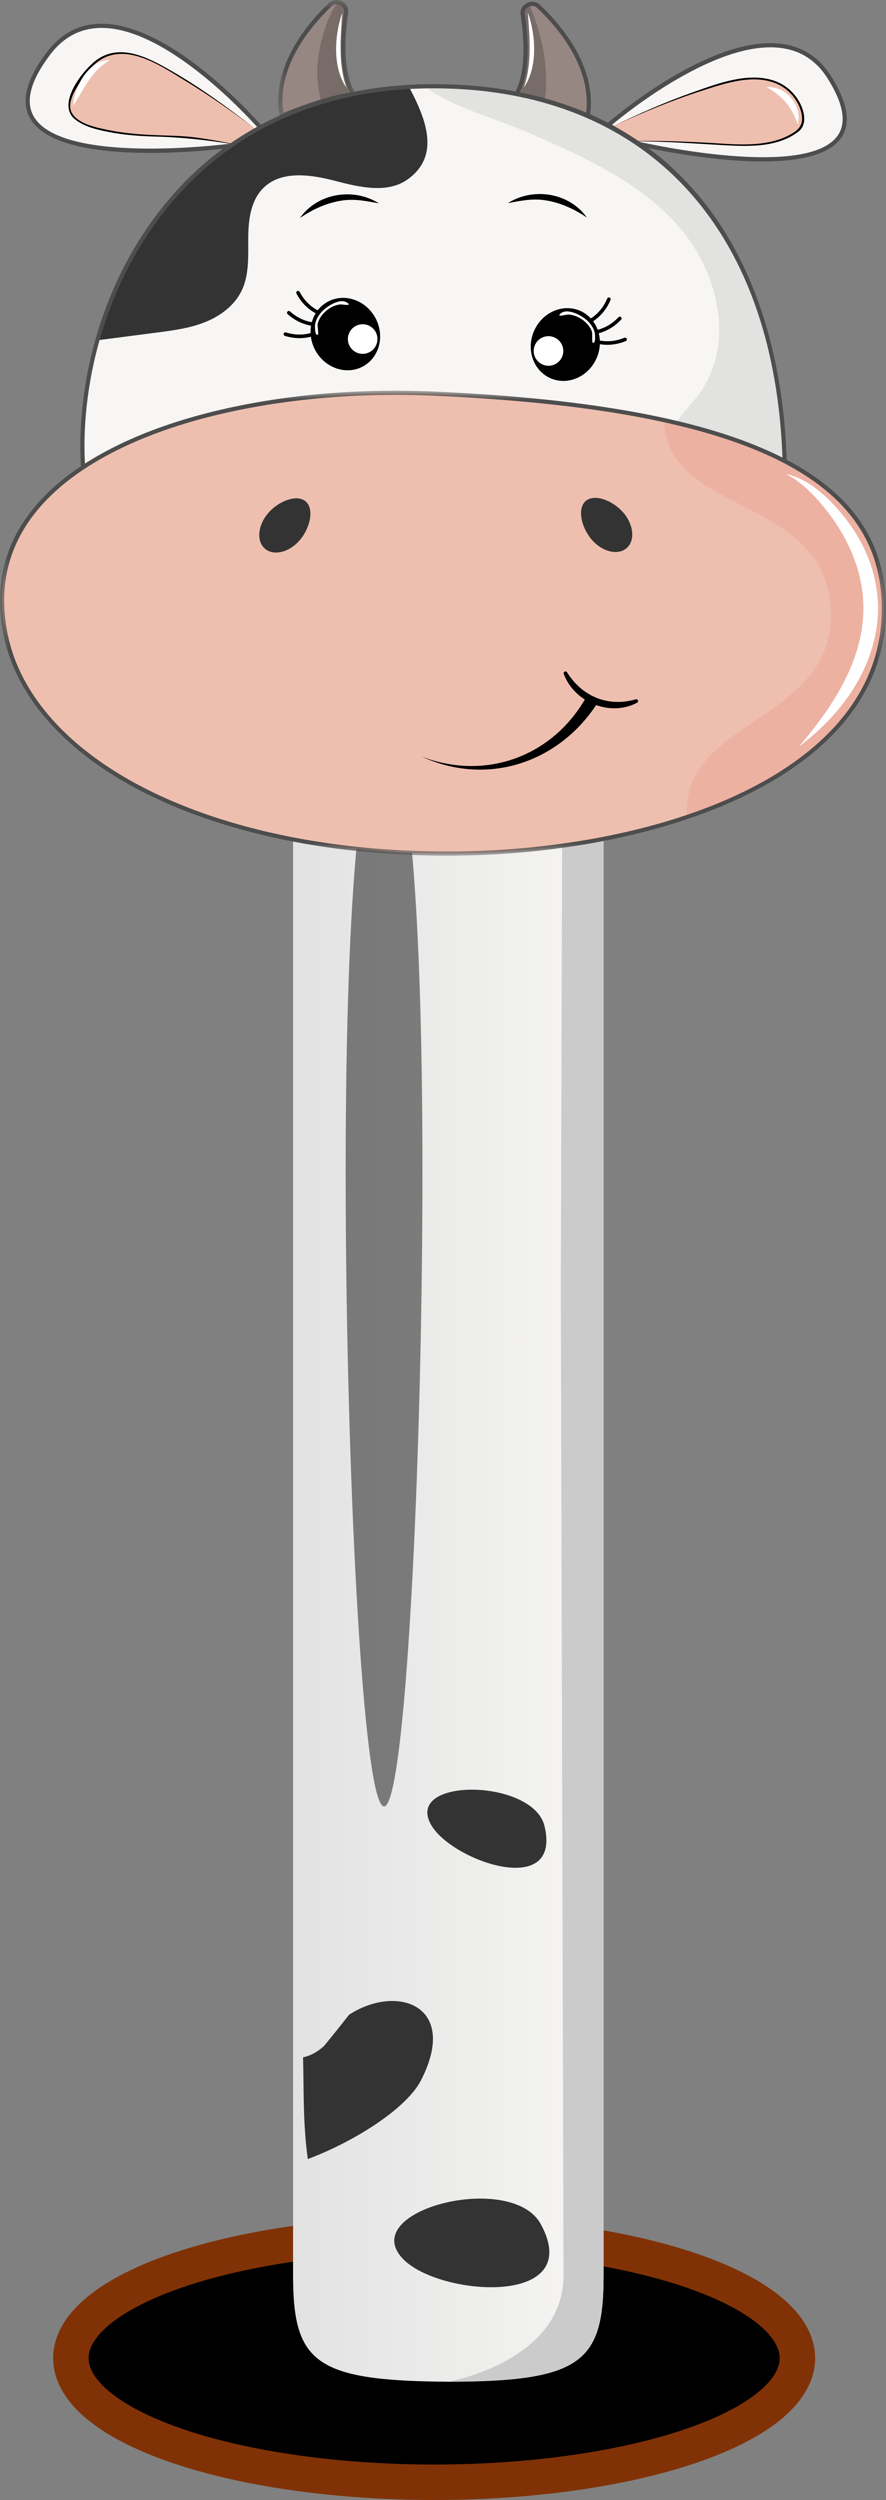 <?xml version="1.0" encoding="UTF-8"?>
<svg width="50px" height="141px" viewBox="0 0 50 141" version="1.1" xmlns="http://www.w3.org/2000/svg" xmlns:xlink="http://www.w3.org/1999/xlink">
    <rect x="0" y="0" width="50" height="141" fill="#808080" stroke="none"/>
    <title>Toy/4</title>
    <defs>
        <linearGradient x1="100%" y1="50%" x2="9.30984706e-05%" y2="50%" id="linearGradient-1">
            <stop stop-color="#F7F6F4" offset="0%"></stop>
            <stop stop-color="#E2E2E2" offset="100%"></stop>
        </linearGradient>
        <polygon id="path-2" points="0 0 4.47 0 4.47 6.691 0 6.691"></polygon>
        <polygon id="path-4" points="-9.85874494e-16 0 50 0 50 26.222 -9.85874494e-16 26.222"></polygon>
    </defs>
    <g id="Symbols" stroke="none" stroke-width="1" fill="none" fill-rule="evenodd">
        <g id="Toy/4">
            <ellipse id="Oval" stroke="#803206" stroke-width="2" fill="#000000" cx="24.5" cy="133" rx="20.5" ry="7"></ellipse>
            <g id="Group" transform="translate(14.343, 15.329)">
                <g id="Group-5">
                    <path d="M2.196,5.992 L2.196,57.871 L2.196,61.129 L2.196,113.008 C2.196,117.924 3.449,118.955 10.958,119 L10.958,119 C18.517,119 19.72,117.85 19.72,113.008 L19.72,113.008 L19.72,61.129 L19.72,57.871 L19.72,5.992 C19.72,1.075 18.466,0.044 10.958,0 L10.958,0 C3.399,0 2.196,1.15 2.196,5.992" id="Fill-3" fill="url(#linearGradient-1)"></path>
                    <path d="M8.614,103.88 C7.039,104.788 3.525,104.73 0.827,104.131 C1.709,102.256 2.763,100.752 3.726,99.175 C4.131,99.328 4.577,99.364 5.066,99.283 C5.785,99.056 6.501,98.819 7.214,98.573 C10.436,98.575 12.723,101.514 8.614,103.88" id="Fill-1" fill="#333333" transform="translate(5.827, 101.573) rotate(-33) translate(-5.827, -101.573) "></path>
                    <g id="Group-3" transform="translate(7.907, 84.834)" fill="#333333">
                        <path d="M0.495,27.243 C2.532,29.359 10.813,29.964 8.269,25.28 C6.635,22.27 -2.158,24.486 0.495,27.243" id="Fill-1"></path>
                        <path d="M2.146,3.562 C3.776,5.255 10.401,5.739 8.365,1.991 C7.058,-0.417 0.024,1.356 2.146,3.562" id="Fill-1-Copy" transform="translate(5.25, 2.838) rotate(-345) translate(-5.25, -2.838) "></path>
                    </g>
                </g>
                <g id="Group-78" transform="translate(5.164, 0.044)">
                    <path d="M4.333,50.717 C4.333,67.37 3.363,86.509 2.166,86.509 C0.97,86.509 0,67.37 0,50.717 C8.00505462e-05,34.064 0.97,26.202 2.166,26.202 C3.363,26.202 4.333,34.064 4.333,50.717" id="Fill-6" fill="#000000" opacity="0.473"></path>
                    <path d="M14.556,5.992 L14.556,112.964 C14.556,117.881 13.302,118.912 5.794,118.956 C5.794,118.956 12.294,117.806 12.294,112.964 L12.144,57.871 L12.143,57.444 L12.144,56.983 L12.294,5.992 C12.294,1.15 5.794,0 5.794,0 C13.302,0.044 14.556,1.075 14.556,5.992" id="Fill-8" fill="#CCCBCB"></path>
                    <polygon id="Fill-10" fill="#B54B39" points="9.87 60.18 9.869 60.667 9.868 60.18"></polygon>
                </g>
            </g>
            <g id="Group-77" transform="translate(0, 0)">
                <path d="M35.99,8.101 C35.99,8.101 51.488,11.714 46.782,4.328 C43.459,-0.888 34.346,7.047 34.346,7.047 C34.346,7.047 35.638,7.867 35.99,8.101" id="Fill-1" fill="#F7F6F4"></path>
                <path d="M34.861,7.994 C34.349,8.018 34.173,7.323 34.636,7.102 C37.165,5.891 40.851,4.438 42.534,4.435 C43.58,4.434 44.317,4.761 44.854,5.464 C45.446,6.24 45.411,7.062 45.146,7.282 C43.184,8.914 40.128,7.749 34.861,7.994" id="Fill-3" fill="#EEBFAF"></path>
                <path d="M13.017,8.219 C13.017,8.219 -2.817,10.33 2.744,3.004 C6.671,-2.169 14.778,7.283 14.778,7.283 C14.778,7.283 13.395,8.01 13.017,8.219" id="Fill-5" fill="#F7F6F4"></path>
                <path d="M9.71,7.678 C5.97,7.684 4.295,6.998 3.975,6.354 C3.759,5.919 4.079,5.084 4.854,4.064 C5.414,3.326 6.065,2.982 6.902,2.98 C8.479,2.978 12.16,5.551 14.339,7.213 C14.83,7.588 14.482,8.371 13.874,8.256 C12.483,7.994 10.766,7.676 9.71,7.678" id="Fill-7" fill="#EEBFAF"></path>
                <path d="M34.636,7.102 C36.093,6.393 37.58,5.741 39.109,5.203 C40.504,4.712 42.217,4.052 43.692,4.554 C44.333,4.772 44.871,5.253 45.168,5.862 C45.412,6.363 45.545,7.049 45.049,7.428 C43.844,8.35 42.155,8.262 40.723,8.181 C38.77,8.072 36.819,7.915 34.861,7.994 C36.526,7.903 38.185,7.961 39.848,8.047 C41.345,8.126 43.098,8.354 44.484,7.649 C45.06,7.356 45.383,7.063 45.224,6.366 C45.07,5.69 44.568,5.085 43.951,4.779 C42.598,4.11 40.905,4.7 39.569,5.132 C37.885,5.676 36.24,6.358 34.636,7.102" id="Fill-9" fill="#000000"></path>
                <path d="M13.874,8.256 C12.171,7.955 10.521,7.749 8.793,7.703 C7.922,7.68 7.048,7.618 6.191,7.454 C5.529,7.327 4.756,7.159 4.22,6.718 C3.175,5.858 4.683,3.936 5.462,3.376 C6.807,2.409 8.409,3.273 9.651,3.985 C11.299,4.93 12.837,6.052 14.339,7.213 C13.071,6.267 11.772,5.354 10.419,4.533 C9.219,3.805 7.532,2.64 6.07,3.175 C5.45,3.401 5.024,3.902 4.661,4.431 C4.324,4.921 3.685,5.837 4.094,6.433 C4.494,7.015 5.478,7.205 6.12,7.336 C6.907,7.497 7.714,7.572 8.516,7.611 C9.389,7.654 10.253,7.643 11.121,7.764 C12.045,7.892 12.959,8.076 13.874,8.256" id="Fill-11" fill="#000000"></path>
                <path d="M36.037,7.991 C36.531,8.103 45.532,10.105 47.269,7.652 C47.79,6.917 47.593,5.819 46.683,4.391 C46.074,3.435 45.218,2.871 44.139,2.715 C40.523,2.191 35.392,6.325 34.543,7.034 C34.877,7.246 35.738,7.793 36.037,7.991 M43.049,9.106 C39.866,9.111 36.207,8.272 35.964,8.215 L35.943,8.21 L35.925,8.199 C35.578,7.968 34.296,7.155 34.283,7.146 L34.15,7.062 L34.269,6.959 C34.506,6.752 40.133,1.899 44.172,2.483 C45.322,2.649 46.234,3.249 46.881,4.265 C47.847,5.781 48.042,6.967 47.461,7.788 C46.754,8.786 44.989,9.103 43.049,9.106" id="Fill-13" fill="#4D4D4D"></path>
                <path d="M5.725,1.574 C5.687,1.574 5.65,1.574 5.612,1.576 C4.502,1.609 3.568,2.113 2.838,3.075 C1.724,4.542 1.411,5.719 1.908,6.572 C3.477,9.268 12.472,8.17 12.98,8.106 C13.306,7.926 14.243,7.432 14.591,7.249 C13.874,6.446 9.368,1.568 5.725,1.574 M8.531,8.625 C5.78,8.629 2.622,8.266 1.705,6.69 C1.156,5.747 1.475,4.483 2.651,2.933 C3.426,1.912 4.42,1.376 5.605,1.341 C9.682,1.223 14.657,6.962 14.867,7.207 L14.963,7.319 L14.832,7.387 C14.819,7.394 13.447,8.116 13.074,8.322 L13.055,8.333 L13.033,8.336 C12.854,8.36 10.835,8.621 8.531,8.625" id="Fill-15" fill="#4D4D4D"></path>
                <path d="M19.967,5.322 C19.207,4.126 19.332,2.085 19.536,0.707 C19.607,0.229 18.992,-0.077 18.638,0.26 C17.315,1.521 15.413,3.855 15.894,6.527 C15.894,6.527 18.555,5.429 19.967,5.322" id="Fill-17" fill="#968782"></path>
                <path d="M29.08,5.425 C29.836,4.226 29.705,2.186 29.496,0.809 C29.423,0.331 30.037,0.023 30.392,0.359 C31.719,1.615 33.629,3.943 33.157,6.617 C33.157,6.617 30.492,5.527 29.08,5.425" id="Fill-19" fill="#968782"></path>
                <path d="M19.967,5.322 C19.458,5.36 18.786,5.529 18.135,5.728 C17.322,2.956 18.94,0.098 19.096,0.128 C19.357,0.177 19.581,0.409 19.536,0.707 C19.332,2.086 19.207,4.126 19.967,5.322" id="Fill-21" fill="#786C68"></path>
                <path d="M30.729,5.77 C30.136,5.598 29.541,5.458 29.08,5.424 C29.836,4.226 29.705,2.186 29.496,0.809 C29.455,0.54 29.631,0.325 29.857,0.25 C29.878,0.295 29.898,0.342 29.918,0.389 C30.633,2.079 31.002,3.973 30.729,5.77" id="Fill-23" fill="#786C68"></path>
                <g id="Group-27" transform="translate(15.701, 0)">
                    <mask id="mask-3" fill="white">
                        <use xlink:href="#path-2"></use>
                    </mask>
                    <g id="Clip-26"></g>
                    <path d="M3.291,0.236 C3.199,0.236 3.102,0.265 3.018,0.345 C1.823,1.484 -0.099,3.764 0.285,6.363 C0.826,6.147 2.807,5.378 4.072,5.223 C3.409,4.005 3.51,2.102 3.719,0.69 C3.749,0.492 3.625,0.352 3.5,0.287 C3.442,0.257 3.369,0.236 3.291,0.236 L3.291,0.236 Z M0.103,6.691 L0.077,6.548 C-0.42,3.781 1.605,1.368 2.856,0.175 C3.057,-0.016 3.353,-0.054 3.608,0.078 C3.856,0.207 3.991,0.461 3.951,0.725 C3.738,2.161 3.637,4.113 4.365,5.259 L4.47,5.424 L4.275,5.439 C2.898,5.543 0.264,6.625 0.237,6.636 L0.103,6.691 Z" id="Fill-25" fill="#4D4D4D" mask="url(#mask-3)"></path>
                </g>
                <path d="M29.273,5.326 C30.538,5.476 32.523,6.238 33.064,6.453 C33.44,3.853 31.511,1.579 30.312,0.444 C30.156,0.297 29.955,0.321 29.829,0.387 C29.704,0.452 29.581,0.593 29.612,0.791 C29.826,2.202 29.933,4.105 29.273,5.326 L29.273,5.326 Z M33.247,6.781 L33.112,6.726 C33.086,6.715 30.448,5.642 29.071,5.542 L28.876,5.528 L28.98,5.362 C29.705,4.214 29.598,2.262 29.379,0.827 C29.339,0.562 29.473,0.308 29.721,0.179 C29.976,0.046 30.272,0.083 30.473,0.274 C31.728,1.462 33.761,3.869 33.272,6.637 L33.247,6.781 Z" id="Fill-28" fill="#4D4D4D"></path>
                <path d="M24.425,4.864 C8.896,4.885 3.855,18.86 4.748,27.015 C4.748,27.015 22.754,17.918 44.3,26.952 C44.221,14.453 38.003,4.846 24.425,4.864" id="Fill-30" fill="#F7F6F4"></path>
                <path d="M39.575,22.044 C41.464,19.261 40.509,15.287 38.288,12.76 C36.068,10.234 32.88,8.816 29.795,7.472 C28.002,6.691 25.621,6.081 24.039,4.929 C24.012,4.909 23.986,4.89 23.961,4.87 C24.114,4.867 24.268,4.865 24.424,4.865 C38.002,4.847 44.221,14.453 44.3,26.952 C42.009,25.991 39.758,25.235 37.564,24.653 C38.074,23.725 38.964,22.945 39.575,22.044" id="Fill-32" fill="#E2E2E0"></path>
                <path d="M23.033,10.098 C21.887,10.936 20.297,10.564 18.924,10.204 C17.55,9.844 15.894,9.6 14.875,10.59 C14.147,11.296 14.013,12.407 14.009,13.422 C14.003,14.436 14.075,15.503 13.628,16.413 C13.218,17.248 12.414,17.837 11.547,18.178 C10.681,18.519 9.747,18.641 8.825,18.76 C7.718,18.903 6.611,19.046 5.504,19.19 C7.438,12.392 12.8,5.47 23.082,4.903 C24.017,6.668 24.877,8.75 23.033,10.098" id="Fill-34" fill="#333333"></path>
                <path d="M24.47,22.836 C25.998,22.834 27.523,22.899 29.041,23.034 C34.212,23.491 39.305,24.75 44.181,26.775 C44.032,13.109 36.657,4.966 24.425,4.982 C24.423,4.982 24.42,4.982 24.418,4.982 C18.54,4.991 13.571,7.075 10.049,11.01 C5.547,16.038 4.434,22.634 4.847,26.837 C5.696,26.436 10.022,24.499 16.426,23.48 C19.094,23.055 21.785,22.84 24.47,22.836 L24.47,22.836 Z M4.65,27.196 L4.631,27.028 C4.167,22.787 5.261,16.006 9.874,10.853 C13.441,6.868 18.471,4.757 24.418,4.747 C24.42,4.747 24.422,4.747 24.425,4.747 C27.734,4.743 30.718,5.313 33.294,6.443 C35.739,7.515 37.832,9.095 39.515,11.14 C42.681,14.985 44.377,20.453 44.417,26.951 L44.419,27.129 L44.255,27.06 C33.154,22.406 23.019,22.67 16.472,23.71 C9.375,24.838 4.846,27.097 4.801,27.12 L4.65,27.196 Z" id="Fill-36" fill="#4D4D4D"></path>
                <path d="M24.511,22.203 C42.352,22.996 49.987,26.974 49.882,34.486 C49.756,43.4 37.903,48.02 25.726,48.139 C11.407,48.279 0.131,42.429 0.117,33.861 C0.104,25.461 12.662,21.676 24.511,22.203" id="Fill-38" fill="#EEBFAF"></path>
                <path d="M49.88,34.127 C50.016,40.439 44.127,44.271 38.78,46.086 C38.328,40.461 47.383,40.757 46.868,34.166 C46.38,27.921 37.64,29.077 37.466,23.694 C42.999,24.905 49.722,27.637 49.88,34.127" id="Fill-40" fill="#EDB1A2"></path>
                <g id="Group-44" transform="translate(0, 22.037)">
                    <mask id="mask-5" fill="white">
                        <use xlink:href="#path-4"></use>
                    </mask>
                    <g id="Clip-43"></g>
                    <path d="M22.238,0.235 C18.691,0.24 15.242,0.632 12.15,1.386 C8.154,2.361 4.964,3.909 2.926,5.861 C1.136,7.576 0.231,9.582 0.235,11.824 C0.239,14.528 1.354,17 3.55,19.17 C7.959,23.53 16.247,26.079 25.725,25.985 C37.213,25.872 49.636,21.588 49.764,12.448 C49.817,8.67 47.89,5.872 43.874,3.894 C39.747,1.86 33.412,0.679 24.506,0.283 C23.747,0.25 22.991,0.233 22.238,0.235 M25.307,26.222 C15.945,26.237 7.772,23.675 3.385,19.337 C1.143,17.121 0.004,14.593 -9.85874494e-16,11.824 C-0.004,9.515 0.926,7.452 2.763,5.692 C4.831,3.711 8.058,2.143 12.095,1.158 C15.863,0.239 20.159,-0.145 24.516,0.049 C33.455,0.446 39.821,1.635 43.978,3.683 C48.084,5.706 50.053,8.574 49.999,12.451 C49.868,21.749 37.326,26.106 25.727,26.219 C25.587,26.221 25.446,26.222 25.307,26.222" id="Fill-42" fill="#4D4D4D" mask="url(#mask-5)"></path>
                </g>
                <path d="M16.925,12.298 C17.925,10.875 19.955,10.569 21.384,11.469 C20.692,11.345 20.051,11.206 19.345,11.304 C18.466,11.426 17.654,11.8 16.925,12.298" id="Fill-45" fill="#000000"></path>
                <path d="M33.122,12.272 C32.391,11.777 31.578,11.405 30.698,11.286 C29.992,11.19 29.351,11.331 28.66,11.457 C30.086,10.553 32.117,10.853 33.122,12.272" id="Fill-47" fill="#000000"></path>
                <path d="M16.913,30.47 C16.32,31.157 15.441,31.37 14.951,30.946 C14.46,30.523 14.543,29.623 15.137,28.936 C15.73,28.249 16.762,27.858 17.252,28.282 C17.743,28.706 17.506,29.784 16.913,30.47" id="Fill-49" fill="#333333"></path>
                <path d="M33.399,30.444 C33.995,31.129 34.874,31.339 35.363,30.914 C35.852,30.489 35.766,29.589 35.171,28.904 C34.575,28.219 33.542,27.832 33.053,28.257 C32.564,28.682 32.804,29.759 33.399,30.444" id="Fill-51" fill="#333333"></path>
                <path d="M44.354,26.738 C45.745,27 47.029,28.329 47.841,29.412 C48.767,30.647 49.382,32.104 49.519,33.648 C49.668,35.323 49.229,36.981 48.404,38.435 C47.585,39.877 46.406,41.122 45.082,42.112 C47.218,39.614 49.176,36.581 48.635,33.14 C48.387,31.563 47.657,30.08 46.676,28.83 C46.042,28.024 45.287,27.2 44.354,26.738" id="Fill-53" fill="#FFFFFF"></path>
                <path d="M19.313,0.723 C19.224,2.106 19.078,3.616 19.555,4.948 C18.749,3.807 18.878,1.979 19.313,0.723" id="Fill-55" fill="#FFFFFF"></path>
                <path d="M29.791,0.706 C30.23,1.961 30.365,3.788 29.563,4.932 C30.035,3.598 29.884,2.089 29.791,0.706" id="Fill-57" fill="#FFFFFF"></path>
                <path d="M43.263,4.91 C44.371,4.849 45.295,5.955 45.026,7.02 C44.684,6.031 44.176,5.433 43.263,4.91" id="Fill-59" fill="#FFFFFF"></path>
                <path d="M6.231,3.385 C5.173,3.941 4.745,5.029 4.123,5.97 C4.183,4.903 4.99,3.367 6.231,3.385" id="Fill-61" fill="#FFFFFF"></path>
                <path d="M35.878,39.442 C34.303,39.898 32.839,39.27 32,37.917 C31.935,37.813 31.774,37.889 31.816,38.005 C32.038,38.615 32.47,39.114 33.003,39.454 C31.099,42.699 27.36,44.042 23.796,42.67 C27.456,44.357 31.458,43.053 33.642,39.765 C34.389,40.033 35.232,40.021 35.955,39.63 C36.063,39.572 35.995,39.408 35.878,39.442" id="Fill-63" fill="#000000"></path>
                <path d="M35.369,19.105 C35.347,19.053 35.288,19.029 35.236,19.05 C34.851,19.209 34.454,19.272 34.059,19.235 C33.99,19.229 33.921,19.219 33.852,19.206 C33.845,19.066 33.824,18.928 33.79,18.794 C33.852,18.777 33.915,18.759 33.976,18.738 C34.382,18.596 34.744,18.357 35.051,18.028 C35.09,17.987 35.088,17.923 35.047,17.885 C35.006,17.847 34.942,17.849 34.903,17.89 C34.619,18.195 34.284,18.416 33.909,18.546 C33.85,18.567 33.79,18.584 33.729,18.6 C33.666,18.428 33.58,18.265 33.472,18.119 C33.549,18.068 33.622,18.014 33.693,17.956 C34.025,17.682 34.281,17.332 34.455,16.917 C34.477,16.865 34.453,16.806 34.401,16.784 C34.349,16.763 34.29,16.787 34.268,16.838 C34.107,17.223 33.87,17.547 33.564,17.8 C33.493,17.858 33.419,17.911 33.342,17.961 C33.182,17.787 32.987,17.642 32.761,17.54 C31.792,17.101 30.623,17.592 30.15,18.637 C29.676,19.682 30.077,20.885 31.046,21.324 C32.014,21.763 33.183,21.272 33.657,20.227 C33.778,19.96 33.841,19.684 33.853,19.412 C33.916,19.422 33.978,19.431 34.04,19.437 C34.469,19.477 34.897,19.409 35.314,19.237 C35.365,19.216 35.39,19.157 35.369,19.105" id="Fill-65" fill="#000000"></path>
                <path d="M33.451,19.33 C33.395,19.305 33.441,18.82 33.408,18.718 C33.321,18.446 33.117,18.215 32.891,18.048 C32.647,17.868 32.34,17.738 32.033,17.741 C31.926,17.742 31.372,17.914 31.636,17.684 C32.025,17.347 32.833,17.799 33.122,18.065 C33.33,18.256 33.502,18.498 33.564,18.777 C33.58,18.85 33.627,19.41 33.451,19.33" id="Fill-67" fill="#FFFFFF"></path>
                <path d="M31.714,20.14 C31.523,20.56 31.029,20.746 30.609,20.555 C30.189,20.365 30.003,19.87 30.193,19.45 C30.383,19.03 30.878,18.844 31.298,19.035 C31.718,19.225 31.904,19.72 31.714,20.14" id="Fill-69" fill="#FFFFFF"></path>
                <path d="M16.008,18.815 C16.025,18.762 16.082,18.732 16.135,18.749 C16.533,18.874 16.933,18.902 17.324,18.832 C17.392,18.82 17.46,18.804 17.527,18.786 C17.522,18.645 17.532,18.505 17.554,18.369 C17.49,18.358 17.427,18.345 17.364,18.329 C16.947,18.223 16.566,18.016 16.231,17.715 C16.19,17.678 16.186,17.614 16.224,17.572 C16.261,17.53 16.325,17.527 16.367,17.564 C16.677,17.844 17.029,18.035 17.414,18.133 C17.474,18.148 17.536,18.161 17.598,18.171 C17.646,17.994 17.718,17.825 17.813,17.669 C17.732,17.625 17.654,17.578 17.579,17.526 C17.225,17.281 16.939,16.955 16.73,16.556 C16.704,16.507 16.723,16.445 16.772,16.42 C16.822,16.394 16.883,16.413 16.909,16.462 C17.103,16.832 17.367,17.133 17.694,17.359 C17.769,17.411 17.847,17.458 17.928,17.501 C18.073,17.314 18.255,17.153 18.471,17.031 C19.399,16.51 20.606,16.899 21.167,17.899 C21.729,18.9 21.433,20.133 20.506,20.654 C19.579,21.174 18.372,20.785 17.81,19.785 C17.667,19.53 17.58,19.26 17.544,18.991 C17.483,19.006 17.422,19.021 17.36,19.032 C16.936,19.108 16.504,19.078 16.074,18.942 C16.021,18.925 15.991,18.869 16.008,18.815" id="Fill-71" fill="#000000"></path>
                <path d="M17.938,18.874 C17.991,18.844 17.904,18.366 17.928,18.261 C17.992,17.982 18.174,17.734 18.386,17.548 C18.613,17.348 18.907,17.192 19.214,17.168 C19.321,17.16 19.887,17.284 19.604,17.078 C19.188,16.776 18.422,17.296 18.156,17.585 C17.966,17.794 17.815,18.049 17.778,18.333 C17.768,18.407 17.769,18.969 17.938,18.874" id="Fill-73" fill="#FFFFFF"></path>
                <path d="M19.738,19.531 C19.964,19.933 20.473,20.076 20.875,19.85 C21.277,19.624 21.42,19.115 21.194,18.713 C20.968,18.311 20.46,18.169 20.057,18.394 C19.656,18.62 19.513,19.129 19.738,19.531" id="Fill-75" fill="#FFFFFF"></path>
            </g>
        </g>
    </g>
</svg>